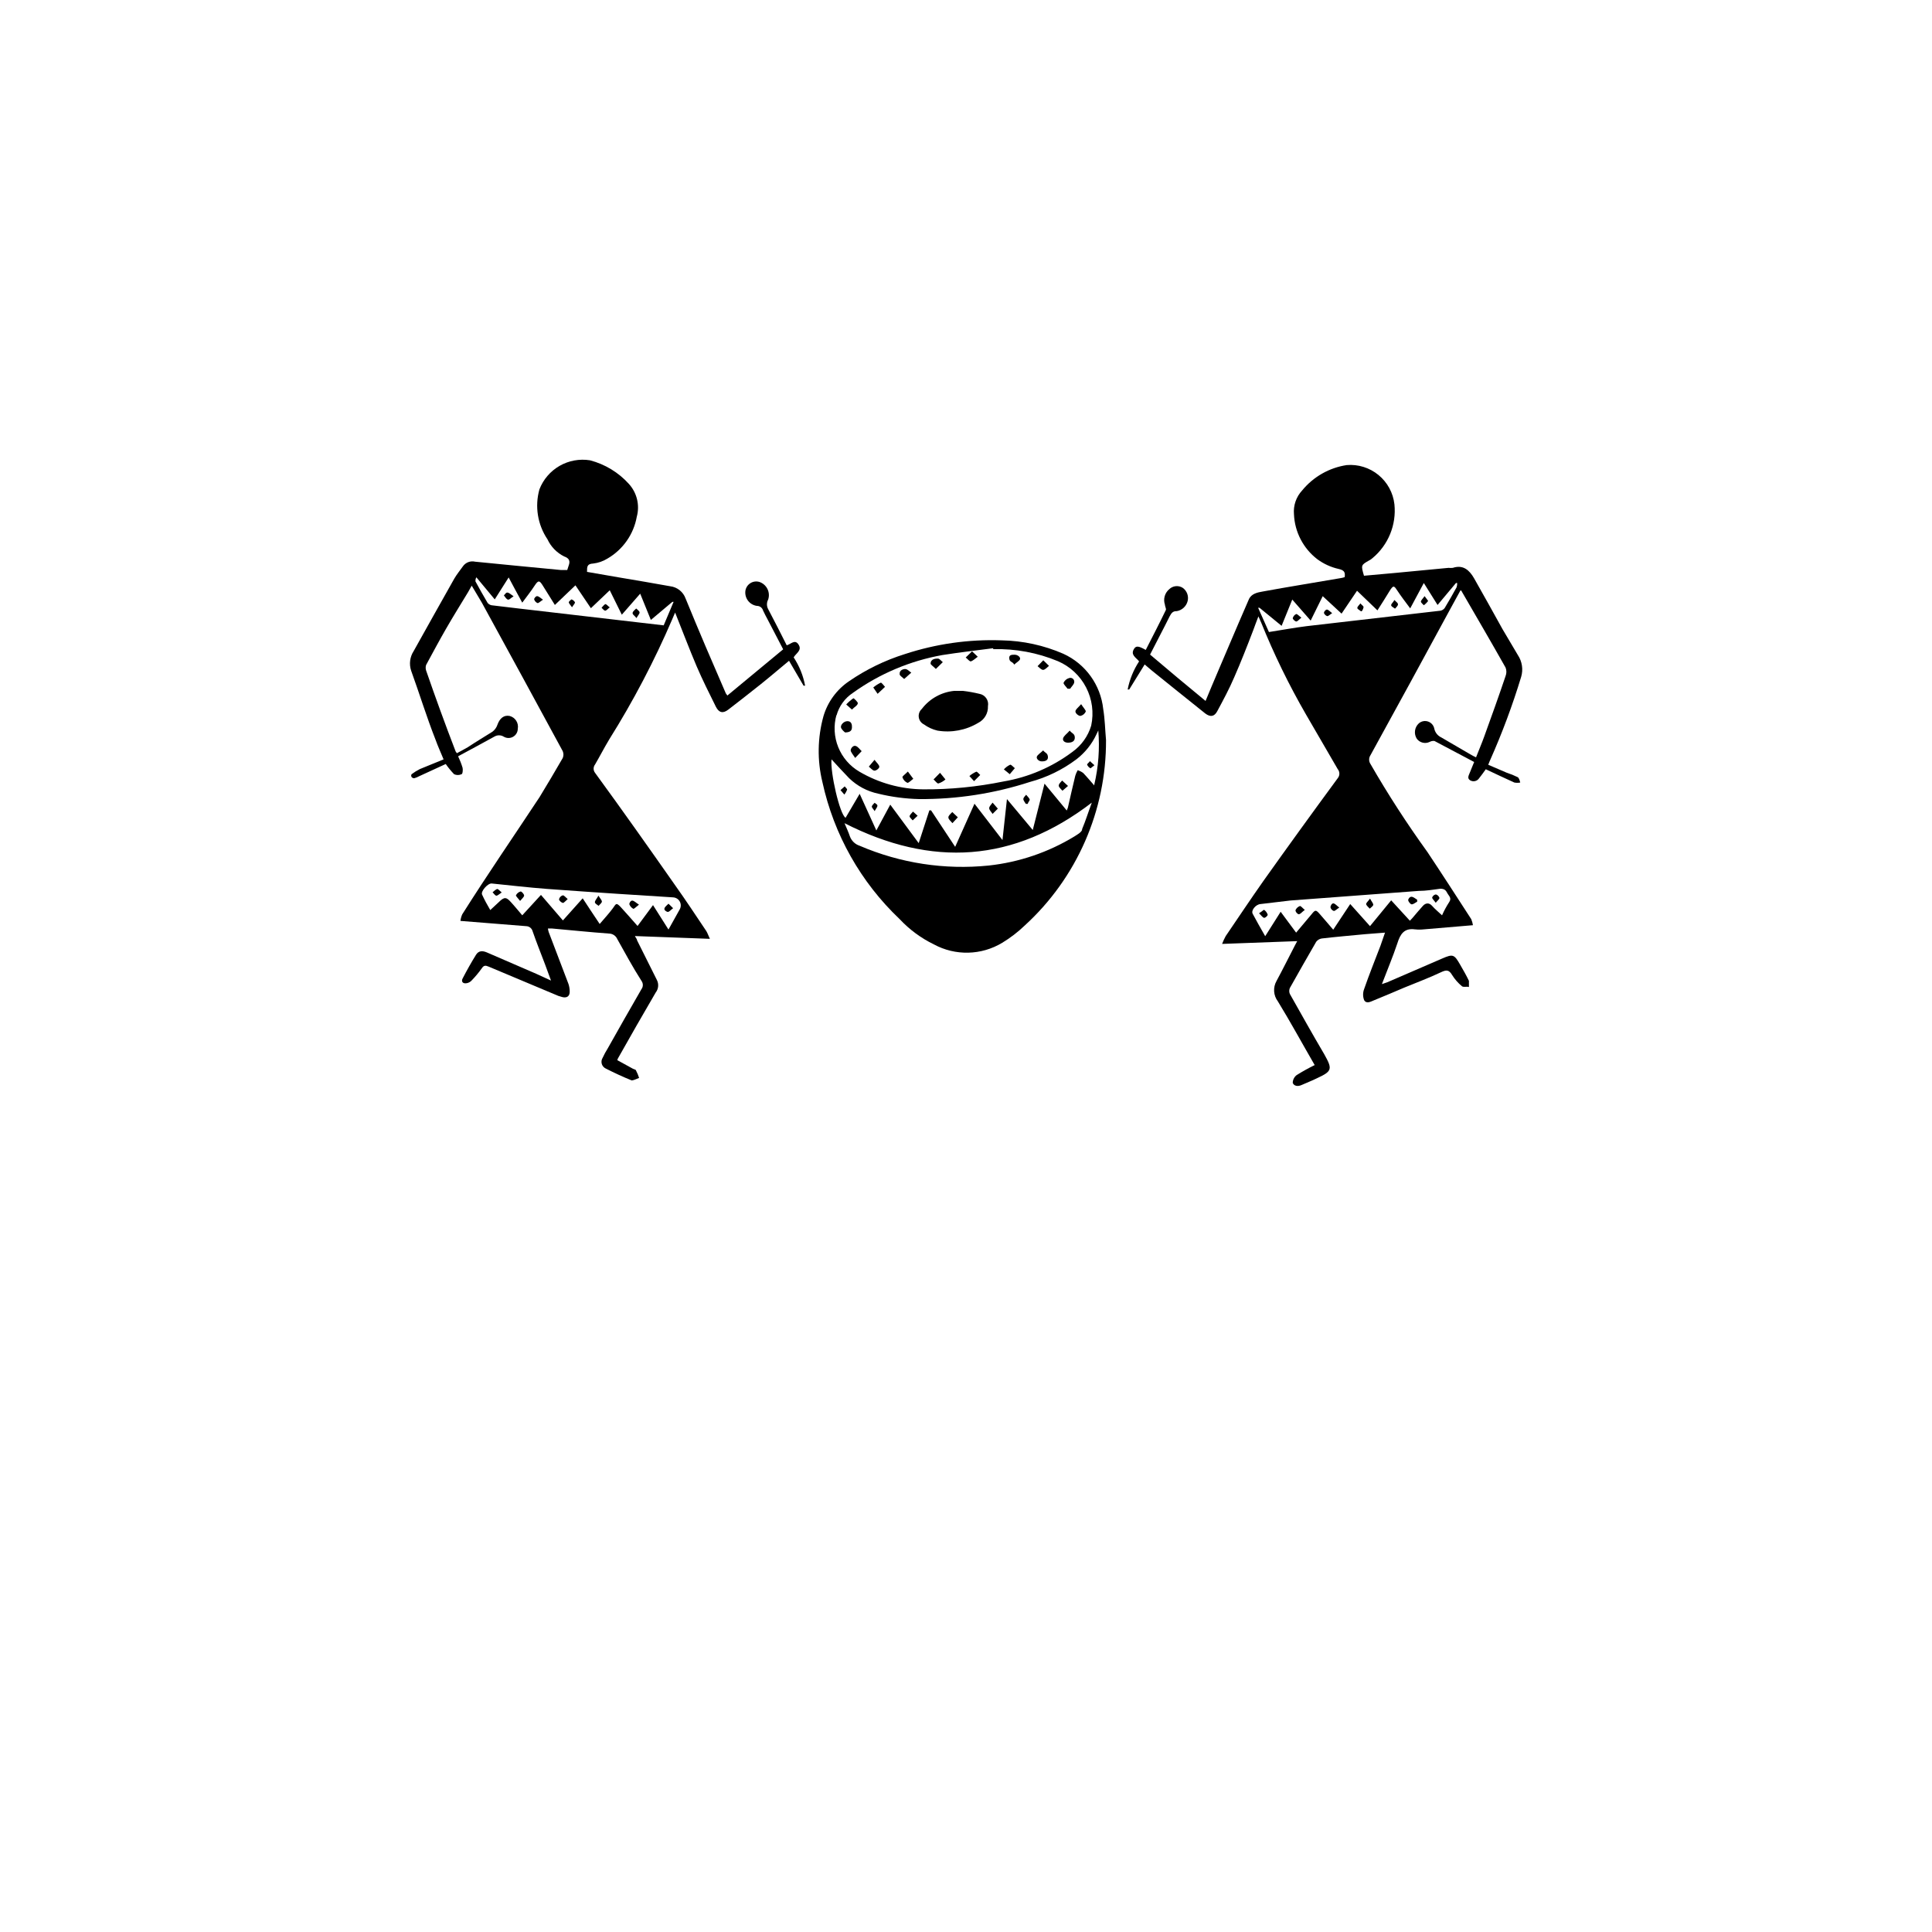 <?xml version="1.0" encoding="UTF-8"?>
<svg width="700pt" height="700pt" class="wsvg" version="1.1" viewBox="0 0 700 700" xmlns="http://www.w3.org/2000/svg" xmlns:xlink="http://www.w3.org/1999/xlink">
 <defs>
  
 </defs>
 <g>
  <path d="m289.24 233.41c-1.289-1.848-2.688 0-4.199 0.391-2.238-4.426-4.426-8.793-6.719-13.105v0.004c-0.586-1.082-0.586-2.387 0-3.473 0.426-1.27 0.328-2.656-0.273-3.852-0.598-1.199-1.648-2.109-2.918-2.531-1.082-0.32-2.246-0.168-3.207 0.418-0.961 0.59-1.625 1.555-1.832 2.664-0.211 1.293 0.113 2.617 0.891 3.672 0.781 1.051 1.953 1.746 3.25 1.926 1.043-0.012 1.961 0.676 2.242 1.68 0.504 1.121 1.121 2.238 1.68 3.305l5.602 10.754-20.219 16.742-0.559-0.785c-4.871-11.199-9.855-22.793-14.559-34.328h-0.004c-0.855-2.438-3.031-4.176-5.598-4.481-6.106-1.121-12.266-2.129-18.48-3.191l-11.648-2.016c0-1.902 0-2.91 2.238-3.023h0.004c1.824-0.215 3.586-0.824 5.148-1.793 5.609-3.246 9.504-8.797 10.641-15.176 1.137-4.184 0.059-8.66-2.856-11.871-3.762-4.176-8.672-7.152-14.109-8.566-3.797-0.605-7.688 0.109-11.02 2.023-3.332 1.918-5.906 4.918-7.293 8.504-1.73 6.164-0.664 12.777 2.91 18.086 1.25 2.703 3.383 4.894 6.047 6.219 1.793 0.617 2.297 1.625 1.625 3.359l-0.504 1.566h-2.238c-10.359-1.008-20.777-1.961-31.137-3.023-1.68-0.402-3.438 0.262-4.426 1.68-1.062 1.512-2.238 2.91-3.137 4.481-4.93 8.734-9.836 17.492-14.727 26.266-1.352 2.094-1.68 4.688-0.895 7.055 3.023 8.344 5.602 16.801 8.848 25.031 0.84 2.352 1.848 4.535 2.91 7.113l-8.625 3.527h0.004c-1.043 0.527-2.035 1.148-2.969 1.848-0.207 0.305-0.207 0.703 0 1.008 0.223 0.297 0.578 0.465 0.949 0.449 0.625-0.172 1.227-0.414 1.793-0.73l9.633-4.426v0.004c0.906 1.312 1.918 2.547 3.023 3.695 0.852 0.395 1.836 0.395 2.688 0 0.391 0 0.559-1.566 0.391-2.297h0.004c-0.438-1.438-0.98-2.84-1.625-4.199 4.426-2.406 8.793-4.703 13.105-7.113 1.043-0.645 2.367-0.645 3.414 0 1.035 0.625 2.324 0.648 3.379 0.055 1.055-0.59 1.711-1.699 1.719-2.91 0.391-2.09-0.91-4.121-2.969-4.648-2.07-0.391-3.586 0.84-4.426 3.246v0.004c-0.336 0.98-0.961 1.84-1.793 2.465-2.91 1.848-5.879 3.586-8.902 5.602-1.289 0.785-2.688 1.457-3.977 2.184-0.281-0.449-0.449-0.559-0.504-0.785-3.734-9.707-7.281-19.434-10.641-29.176-0.219-0.656-0.219-1.363 0-2.019 2.406-4.426 4.762-8.848 7.281-13.215 2.519-4.367 5.266-8.793 7.953-13.215l1.289-2.297 3.695 6.215c9.82 17.922 19.582 35.84 29.289 53.762h-0.004c0.336 0.785 0.336 1.676 0 2.465-2.742 4.762-5.602 9.574-8.398 14.168-9.352 14.168-18.871 28-28 42.449v-0.004c-0.348 0.766-0.574 1.578-0.672 2.41l8.398 0.672 15.398 1.23h0.004c1.109 0.016 2.074 0.773 2.352 1.848 1.398 4.031 2.969 7.953 4.481 11.93l2.184 5.938-5.375-2.465-17.867-7.731c-1.566-0.672-2.969-0.672-3.922 0.84-1.734 2.801-3.305 5.602-4.816 8.512-0.672 1.176 0 2.07 1.457 1.793h0.004c0.691-0.129 1.32-0.48 1.789-1.008 1.32-1.363 2.539-2.824 3.641-4.367 0.727-1.121 1.344-1.121 2.519-0.617l25.199 10.586 1.512 0.449c1.625 0.391 2.688-0.336 2.633-2.07v-0.004c-0.008-0.914-0.156-1.82-0.445-2.688l-7.168-18.816c-0.133-0.418-0.227-0.852-0.281-1.289h1.344c6.945 0.617 13.887 1.344 20.832 1.848 1.301 0.031 2.461 0.82 2.969 2.019 2.856 5.098 5.602 10.191 8.793 15.176 0.625 0.895 0.605 2.094-0.059 2.965-4.144 7.168-8.176 14.281-12.207 21.449-0.691 1.098-1.309 2.238-1.848 3.418-0.41 0.648-0.523 1.445-0.309 2.184s0.734 1.348 1.43 1.68c3.078 1.566 6.215 3.023 9.406 4.312 0.672 0 1.793-0.559 2.688-0.895v-0.004c-0.289-0.926-0.664-1.828-1.117-2.688 0-0.336-0.785-0.449-1.176-0.672l-5.602-3.078c0.055-0.258 0.148-0.504 0.281-0.73 4.481-7.953 9.016-15.902 13.609-23.742h-0.004c1.039-1.312 1.215-3.106 0.449-4.594-2.352-4.762-4.762-9.574-7.168-14.336 0-0.449-0.504-0.953-0.785-1.566l27.16 1.008c-0.559-1.176-0.84-2.07-1.289-2.801-3.754-5.602-7.449-11.199-11.199-16.465-9.574-13.664-19.262-27.383-29.117-40.879-0.691-0.891-0.691-2.133 0-3.023 1.734-2.969 3.305-6.047 5.098-9.016h-0.004c8.75-13.949 16.406-28.551 22.906-43.68 0.281-0.727 0.617-1.398 1.008-2.352 2.688 6.719 5.098 13.105 7.785 19.434 2.129 4.984 4.594 9.855 7 14.727 1.121 2.184 2.574 2.465 4.481 1.008 3.977-3.078 7.953-6.16 11.871-9.297 3.922-3.137 6.719-5.602 10.137-8.398l5.266 9.016h0.559l-0.004-0.004c-0.688-3.656-2.094-7.141-4.144-10.246 0.84-1.512 3.25-2.574 1.68-4.762zm-64.566 90.496 19.266 1.23v0.004c0.992 0.066 1.879 0.637 2.356 1.512 0.477 0.871 0.477 1.93-0.004 2.801l-4.09 7.336-5.602-8.848-5.602 7.559c-2.07-2.352-3.922-4.481-5.879-6.609-1.961-2.129-1.848-1.457-3.137 0.281-1.289 1.734-2.969 3.586-4.703 5.602-2.238-3.305-4.09-6.16-6.16-9.297l-7.168 8.008-7.949-9.242-6.777 7.391c-1.398-1.625-2.742-3.305-4.199-4.871-1.457-1.566-2.184-2.016-4.199 0l-3.191 2.969c-1.086-1.812-2.078-3.68-2.969-5.598-0.559-1.176 2.07-4.144 3.473-4.031 6.664 0.672 13.328 1.457 19.992 1.961 8.848 0.668 17.473 1.23 26.543 1.844zm15.793-97.328-52.527-6.106-9.855-1.176-0.004 0.004c-0.543-0.121-1.035-0.418-1.398-0.84-1.512-2.574-3.023-5.207-4.426-7.84 0-0.336 0-0.84 0.336-1.457l6.664 8.008 5.039-7.953c1.68 3.191 3.191 5.938 4.93 9.129 1.566-2.129 3.137-4.09 4.481-6.16 1.344-2.07 1.793-1.902 2.969 0s2.742 4.426 4.367 7l7.449-7.113 5.602 8.289 6.832-6.496 4.367 8.848 6.664-7.617 3.863 9.52 7.785-6.551h0.449z"/>
  <path d="m549.86 281.57c-1.246-0.617-2.539-1.145-3.863-1.566l-6.777-2.91c0.336-0.84 0.504-1.344 0.727-1.793h0.004c4.348-9.785 8.086-19.828 11.199-30.074 0.781-2.656 0.352-5.527-1.176-7.84l-5.602-9.465c-3.414-6.16-6.832-12.32-10.305-18.426-1.68-2.91-3.922-4.984-7.672-3.754v0.004c-0.52 0.059-1.047 0.059-1.566 0l-19.434 1.848-11.199 1.008c-1.121-3.863-1.121-3.863 1.961-5.602v0.004c0.406-0.211 0.785-0.473 1.121-0.785 5.727-4.766 8.707-12.074 7.949-19.488-0.465-4.156-2.535-7.965-5.766-10.621-3.231-2.656-7.367-3.949-11.535-3.602-6.328 0.961-12.074 4.234-16.129 9.184-2.168 2.324-3.246 5.457-2.969 8.625 0.266 6.418 3.363 12.383 8.457 16.297 2.305 1.695 4.934 2.898 7.727 3.527 1.961 0.449 2.465 1.121 2.184 2.969-0.547 0.184-1.109 0.312-1.68 0.391-9.406 1.625-18.871 3.137-28 4.816-1.961 0.336-4.144 0.785-5.039 2.856-2.465 5.602-4.816 11.199-7.223 16.801-2.742 6.496-5.602 13.047-8.457 19.992-6.832-5.602-13.496-11.199-20.105-16.801 2.465-4.871 4.871-9.352 7.113-13.887 0.617-1.121 1.121-1.902 2.574-1.848 1.91-0.34 3.445-1.762 3.922-3.641 0.457-1.824-0.258-3.738-1.793-4.816-1.547-0.973-3.555-0.766-4.871 0.504-1.629 1.363-2.25 3.59-1.57 5.598 0 0.617 0.559 1.512 0.336 1.961-2.352 4.871-4.816 9.633-7.281 14.449-2.574-1.457-3.473-1.566-4.199-0.449-1.457 2.238 0.672 3.191 1.793 4.594-2.031 3.094-3.438 6.555-4.144 10.191h0.559l5.602-9.07 2.574 2.184c6.496 5.207 12.879 10.414 19.375 15.566 1.848 1.398 3.305 1.176 4.367-0.84 2.129-3.977 4.312-8.008 6.106-12.207 2.465-5.602 4.648-11.199 6.945-17.191 0.559-1.512 1.121-3.078 1.848-4.93 0.449 0.953 0.727 1.566 0.953 2.129 4.644 11.512 10.09 22.684 16.297 33.43 3.863 6.551 7.617 13.215 11.48 19.77 0.801 0.957 0.801 2.348 0 3.305-9.145 12.43-18.125 24.844-26.938 37.238-4.648 6.609-9.129 13.328-13.664 19.992-0.492 0.902-0.922 1.84-1.285 2.801l27.215-1.008c-0.391 0.672-0.617 1.121-0.84 1.566-2.238 4.312-4.367 8.625-6.664 12.879v0.004c-1.328 2.34-1.129 5.25 0.504 7.391 4.594 7.504 8.793 15.23 13.328 23.07-2.246 1.098-4.434 2.312-6.551 3.641-0.871 0.672-1.387 1.703-1.402 2.801 0.449 1.176 1.848 1.398 3.191 0.785 1.344-0.617 3.809-1.566 5.602-2.465 5.602-2.574 5.602-3.359 2.633-8.68-4.258-7.223-8.344-14.559-12.488-21.895v-0.004c-0.27-0.664-0.27-1.406 0-2.07 3.137-5.602 6.328-11.199 9.574-16.801 0.484-0.625 1.184-1.043 1.961-1.176 5.266-0.617 10.527-1.062 15.793-1.566l7.168-0.559-1.625 4.703c-2.016 5.266-4.09 10.414-5.938 15.734h0.004c-0.504 1.297-0.504 2.734 0 4.031 0.895 1.512 2.519 0.449 3.695 0 3.641-1.457 7.223-3.023 10.809-4.535 4.481-1.848 9.016-3.527 13.383-5.602 1.902-0.895 2.856-0.895 3.977 1.008 0.965 1.551 2.176 2.93 3.582 4.09 0.559 0.449 1.68 0 2.519 0.281v-2.238c-0.953-2.016-2.07-3.922-3.191-5.879-2.129-3.695-2.574-3.922-6.441-2.238l-19.938 8.625-1.961 0.672c1.961-5.152 3.977-9.91 5.602-14.785 1.062-3.414 2.519-5.602 6.441-5.039v-0.008c1.023 0.113 2.059 0.113 3.082 0l17.863-1.512c-0.125-0.746-0.328-1.48-0.617-2.184-5.266-8.121-10.527-16.297-15.902-24.359-7.414-10.258-14.293-20.895-20.609-31.863-0.648-0.965-0.648-2.227 0-3.191 9.633-17.508 19.188-35.02 28.672-52.527l3.922-7.168s0.449 0 0.449 0.336c5.32 9.184 10.695 18.367 15.902 27.609v-0.004c0.395 0.988 0.395 2.094 0 3.082-2.465 7.336-5.098 14.617-7.727 21.895-0.895 2.519-1.961 4.93-2.969 7.559-0.73-0.336-1.438-0.711-2.129-1.117l-10.473-6.106c-1.281-0.594-2.215-1.754-2.519-3.137-0.223-1.207-1.074-2.199-2.231-2.606s-2.445-0.156-3.371 0.645c-1.578 1.441-1.887 3.809-0.727 5.602 1.082 1.441 3.031 1.91 4.648 1.121 0.527-0.293 1.137-0.41 1.734-0.336l14.391 7.617c-0.559 1.398-1.062 2.519-1.512 3.695-0.449 1.176-1.121 2.129 0 2.91h0.004c1.113 0.703 2.586 0.379 3.305-0.727 0.84-1.062 1.625-2.129 2.406-3.246 3.527 1.625 6.945 3.305 10.359 4.816v-0.004c0.703 0.137 1.426 0.137 2.129 0-0.223-0.84-0.449-1.68-0.953-1.961zm-35.785 41.219c2.633 0 5.207-0.449 7.785-0.785 1.457 0 2.016 0.559 2.519 1.566 0.504 1.008 1.734 1.793 0.672 3.305-0.984 1.516-1.844 3.109-2.574 4.762-1.344-1.289-2.574-2.238-3.586-3.414-1.008-1.176-2.297-1.176-3.359 0s-2.574 2.969-3.863 4.481l-0.84 0.895-6.777-7.391-7.672 9.352-7.168-8.008-6.16 9.297c-1.793-2.129-3.359-3.922-4.816-5.602-1.457-1.68-1.68-1.68-3.023 0l-5.602 6.664-5.602-7.559-5.602 8.848c-1.68-2.91-3.191-5.602-4.535-8.121-0.672-1.23 1.121-3.414 2.856-3.527l10.871-1.289zm13.664-109.98c-1.398 2.519-2.801 5.039-4.312 7.504h0.004c-0.371 0.492-0.91 0.828-1.512 0.953l-48.496 5.602c-4.481 0.559-8.961 1.398-13.664 2.129l-3.922-8.793h0.504l8.008 6.551 3.863-9.52 6.664 7.617 4.367-8.848 6.832 6.324 5.602-8.289 7.391 7.113c1.625-2.519 3.023-4.762 4.426-7.055 1.398-2.297 1.68-1.793 2.856 0 1.176 1.793 2.91 4.09 4.594 6.328l4.93-9.184 4.984 7.953 6.664-7.953h0.449l-0.004-0.004c0.02 0.535-0.059 1.062-0.227 1.57z"/>
  <path d="m385.28 236.88c-7.074-3.082-14.688-4.738-22.402-4.871-11.887-0.422-23.754 1.266-35.055 4.984-7.172 2.246-13.965 5.547-20.16 9.801-4.473 3.012-7.758 7.484-9.297 12.656-2.176 7.805-2.309 16.039-0.391 23.91 4.137 18.992 13.891 36.301 28 49.672 3.531 3.773 7.727 6.871 12.375 9.129 7.766 4.215 17.184 4 24.754-0.559 2.945-1.785 5.688-3.887 8.176-6.273 18.871-17.23 29.57-41.645 29.453-67.199-0.336-3.695-0.391-7.449-1.008-11.199-0.93-8.77-6.422-16.395-14.445-20.051zm-82.207 22.398-0.004 0.004c0.91-3.379 3.019-6.305 5.938-8.234 9.664-6.945 20.766-11.633 32.48-13.719 6.106-0.953 12.266-1.68 18.367-2.465v0.336c8.043-0.211 16.039 1.277 23.465 4.367 4.402 1.895 8.012 5.258 10.207 9.52 2.199 4.258 2.844 9.148 1.832 13.836-1.152 3.844-3.559 7.195-6.832 9.52-7.336 5.496-15.879 9.164-24.918 10.695-9.582 1.961-19.344 2.918-29.121 2.856-8.117-0.074-16.07-2.277-23.074-6.383-3.477-2.023-6.188-5.148-7.695-8.879-1.512-3.731-1.738-7.856-0.648-11.73zm88.984 41.441c-0.449 1.008-1.793 1.68-2.801 2.352-9.445 5.746-20.035 9.34-31.027 10.531-15.941 1.625-32.035-0.84-46.758-7.168-1.629-0.523-2.926-1.762-3.527-3.363-0.504-1.512-1.176-2.969-1.961-4.816 31.586 16.07 61.266 14.281 89.602-7.449-1.18 3.141-2.188 6.441-3.531 9.637zm4.426-16.129c-1.344-1.512-2.633-3.078-4.031-4.535h-0.004c-0.598-0.434-1.262-0.773-1.961-1.008-0.379 0.637-0.68 1.312-0.895 2.016-0.953 3.863-1.793 7.727-2.688 11.594h-0.004c-0.109 0.344-0.238 0.68-0.391 1.008l-8.062-9.742-4.258 16.801-9.352-11.199c-0.559 5.039-1.062 9.633-1.625 14.84l-10.137-13.164-7 15.625-8.734-13.215h-0.617l-3.863 11.871-10.305-13.945-5.039 9.352-6.047-13.273-5.098 8.68c-2.129-1.176-5.602-16.52-5.098-21.168 2.07 2.238 4.199 4.594 6.383 6.832l0.004 0.004c2.914 2.82 6.562 4.758 10.527 5.598 4.863 1.188 9.836 1.844 14.84 1.961 13.633 0.094 27.188-2.004 40.152-6.215 6.07-1.625 11.773-4.402 16.801-8.176 3.156-2.418 5.676-5.57 7.336-9.184l0.617-1.289c0.547 6.586 0.055 13.219-1.457 19.656z"/>
  <path d="m229.49 329.28c0.336 0 1.008-0.727 2.016-1.512-1.121-0.727-1.68-1.344-2.352-1.457s-1.23 1.008-1.121 1.344c0.262 0.707 0.781 1.285 1.457 1.625z"/>
  <path d="m188.61 323.01c-0.738 0.199-1.352 0.711-1.68 1.398 0 0.336 0.785 1.062 1.512 2.016 0.727-0.895 1.457-1.457 1.457-1.961-0.004-0.5-0.953-1.566-1.289-1.453z"/>
  <path d="m203.95 327.15c0.391 0 0.953-0.727 1.734-1.398-0.785-0.672-1.398-1.457-1.793-1.344v-0.004c-0.664 0.199-1.172 0.73-1.344 1.402 0 0.504 0.84 1.23 1.402 1.344z"/>
  <path d="m216.89 328.21c0.391-0.504 1.121-1.008 1.176-1.512s-0.559-1.062-1.23-2.184c-0.672 1.176-1.289 1.793-1.289 2.352 0 0.562 0.84 0.898 1.344 1.344z"/>
  <path d="m241.98 330.4c0.504 0 1.008-0.672 1.902-1.344l-1.68-1.625c-0.504 0.559-1.23 1.008-1.457 1.68-0.223 0.676 0.785 1.289 1.234 1.289z"/>
  <path d="m178.47 323.29c0.449 0.449 0.895 1.176 1.344 1.23 0.449 0.055 1.121-0.617 1.961-1.176-0.785-0.617-1.289-1.344-1.68-1.23-0.395 0.109-1.121 0.727-1.625 1.176z"/>
  <path d="m230.5 220.47c-0.449 0.504-1.176 0.953-1.289 1.566-0.113 0.617 0.672 0.953 1.398 1.902 0.559-1.008 1.176-1.566 1.121-2.07-0.055-0.504-0.781-0.949-1.23-1.398z"/>
  <path d="m182.56 215.71c0.449 0.559 0.84 1.289 1.398 1.512 0.559 0.223 1.008-0.504 2.129-1.176-1.062-0.727-1.625-1.289-2.238-1.344-0.617-0.055-0.84 0.672-1.289 1.008z"/>
  <path d="m193.54 217.17c0.188 0.609 0.641 1.105 1.234 1.344 0.449 0 1.008-0.617 1.961-1.23-0.953-0.672-1.512-1.23-2.07-1.289-0.562-0.055-1.18 0.84-1.125 1.176z"/>
  <path d="m217.95 220.19c0.449 0.391 0.84 1.008 1.289 1.062 0.449 0.055 0.895-0.617 1.68-1.176-0.727-0.559-1.289-1.289-1.625-1.176-0.336 0.113-0.898 0.84-1.344 1.289z"/>
  <path d="m207.03 217.17s-0.953 0.727-0.953 1.062c0 0.336 0.559 0.953 1.176 1.793 0.504-0.84 1.121-1.398 1.062-1.793h0.004c-0.262-0.52-0.73-0.902-1.289-1.062z"/>
  <path d="m470.57 331.24c0.617 0 1.176-0.84 2.184-1.566-0.84-0.672-1.457-1.512-1.793-1.398h0.004c-0.691 0.262-1.254 0.785-1.57 1.453-0.109 0.672 0.84 1.57 1.176 1.512z"/>
  <path d="m511.5 327.66c0.617 0 1.289-0.617 1.961-0.953v-0.727c-0.672-0.391-1.289-1.008-2.016-1.062-0.727-0.055-1.289 0.895-1.23 1.289 0.055 0.391 0.781 1.453 1.285 1.453z"/>
  <path d="m497.56 327.82c0-0.559-0.617-1.176-1.176-2.238-0.727 1.008-1.457 1.566-1.398 2.016 0.055 0.449 0.84 1.121 1.289 1.625 0.445-0.449 1.23-0.898 1.285-1.402z"/>
  <path d="m483.28 330.06c0.449 0 1.008-0.617 1.961-1.23-0.953-0.727-1.457-1.398-2.07-1.512-0.617-0.113-1.121 0.895-1.121 1.398h-0.004c0.148 0.633 0.613 1.145 1.234 1.344z"/>
  <path d="m457.97 329.62s-0.895 0.617-1.793 1.289c0.84 0.785 1.289 1.512 1.793 1.625s1.398-0.84 1.344-1.121v-0.004c-0.238-0.727-0.711-1.359-1.344-1.789z"/>
  <path d="m521.53 325.3c-0.199-0.598-0.68-1.062-1.289-1.234-0.617 0.105-1.129 0.535-1.344 1.121 0 0.449 0.672 1.008 1.289 1.902 0.672-0.836 1.402-1.34 1.344-1.789z"/>
  <path d="m514.81 217.95c0 0.391 0.672 0.895 1.062 1.344 0.605-0.438 1.133-0.965 1.57-1.57 0 0-0.617-0.895-1.289-1.734-0.617 0.895-1.23 1.398-1.344 1.961z"/>
  <path d="m468.38 224c0 0.336 0.84 1.176 1.289 1.176s1.008-0.727 1.848-1.398c-0.895-0.617-1.512-1.398-1.902-1.289-0.621 0.289-1.074 0.848-1.234 1.512z"/>
  <path d="m504.05 219.3c0 0.449 0.895 0.84 1.398 1.23 0.391-0.504 1.008-0.953 1.062-1.512s-0.617-0.895-1.289-1.625c-0.555 1.008-1.227 1.402-1.172 1.906z"/>
  <path d="m479.7 222.04c0 0.391 0.672 1.062 1.121 1.176 0.449 0.113 0.953-0.504 1.848-1.062-0.84-0.617-1.344-1.23-1.848-1.289-0.504-0.055-1.121 0.73-1.121 1.176z"/>
  <path d="m491.79 220.3c0 0.391 0.785 0.727 1.23 1.121 0.449 0.391 0.895-0.84 1.008-1.344 0.113-0.504-0.617-0.785-1.121-1.457-0.559 0.727-1.176 1.23-1.117 1.68z"/>
  <path d="m334.77 262.47c1.461 1.059 3.113 1.82 4.871 2.238 5.106 0.859 10.348-0.133 14.785-2.801 2.262-1.145 3.644-3.512 3.527-6.047 0.195-1.012-0.031-2.059-0.621-2.902-0.59-0.844-1.5-1.414-2.516-1.578-1.957-0.473-3.938-0.828-5.938-1.062h-3.137c-4.66 0.449-8.922 2.824-11.758 6.551-0.84 0.762-1.25 1.887-1.094 3.008s0.859 2.094 1.879 2.594z"/>
  <path d="m387.07 269.08c1.289 0 2.406-0.504 2.352-1.902-0.055-1.398-0.953-1.344-1.848-2.465-1.062 1.23-2.184 1.902-2.406 2.856-0.223 0.953 0.785 1.57 1.902 1.512z"/>
  <path d="m308.67 263.2c0-1.062-0.449-1.961-1.734-1.902-1.289 0.055-2.574 1.457-2.184 2.465 0.363 0.637 0.859 1.188 1.453 1.621 1.793-0.055 2.578-0.613 2.465-2.184z"/>
  <path d="m310.8 254.74c0-0.391-1.457-1.848-1.625-1.734-0.934 0.652-1.801 1.402-2.574 2.238l2.07 1.848c0.895-0.949 2.129-1.508 2.129-2.352z"/>
  <path d="m308.22 271.82c0 0.672 0.785 1.512 1.625 2.801l2.352-2.465c-0.727-0.672-1.344-1.68-2.238-1.902-0.898-0.227-1.738 0.949-1.738 1.566z"/>
  <path d="m387.74 249.54c0.504-0.785 1.289-1.457 1.457-2.238 0.113-0.5-0.055-1.023-0.441-1.363-0.383-0.336-0.926-0.438-1.406-0.262-0.895 0.25-1.633 0.887-2.016 1.734 0 0.559 0.953 1.398 1.457 2.129z"/>
  <path d="m339.08 242.37 2.519-2.465c-0.617-0.449-1.176-1.289-1.793-1.289-0.617 0-2.633 0-2.633 1.848 0.004 0.34 1.012 1.012 1.906 1.906z"/>
  <path d="m338.24 282.41c0.617 0.504 1.289 1.512 1.734 1.457h0.004c0.953-0.297 1.828-0.793 2.574-1.457l-1.957-2.406z"/>
  <path d="m320.66 248.86c-0.504-0.504-1.23-1.625-1.566-1.512-0.965 0.465-1.871 1.047-2.691 1.738l1.566 2.297z"/>
  <path d="m354.26 237.95-2.07-1.961-2.297 2.238c0.672 0.504 1.398 1.512 1.902 1.398 0.504-0.109 1.68-1.062 2.465-1.676z"/>
  <path d="m391.44 259.39c0.883-0.176 1.621-0.785 1.957-1.621 0-0.504-0.84-1.344-1.68-2.633-1.062 1.23-2.07 1.902-2.07 2.633 0 0.727 1.121 1.621 1.793 1.621z"/>
  <path d="m377.55 275.86c1.176 0 2.297-0.391 2.129-1.734-0.168-1.344-0.895-1.23-1.734-2.238-1.008 1.008-2.129 1.625-2.297 2.352-0.168 0.727 0.785 1.676 1.902 1.621z"/>
  <path d="m326.98 281.62c0.277 0.898 0.93 1.633 1.793 2.016 0.559 0 1.398-0.953 2.129-1.457l-1.961-2.633c-1.008 1.008-2.129 1.793-1.961 2.074z"/>
  <path d="m318.59 277.82c0-0.672-0.84-1.344-1.734-2.519l-2.07 2.465c0.672 0.504 1.344 1.398 2.016 1.457 0.668 0.055 1.844-0.898 1.789-1.402z"/>
  <path d="m327.6 246.01 2.574-2.297c-0.672-0.449-1.289-1.176-2.016-1.289-0.727-0.113-2.352 0.336-2.184 1.793-0.113 0.504 0.727 0.953 1.625 1.793z"/>
  <path d="m367.47 240.8c0.953-0.895 2.016-1.398 2.129-2.07 0.113-0.672-0.895-1.512-1.961-1.512-1.062 0-2.129 0-1.961 1.398 0.168 1.398 1.121 0.949 1.793 2.184z"/>
  <path d="m367.7 278.32c-0.617-0.449-1.344-1.398-1.734-1.23-0.855 0.398-1.617 0.973-2.242 1.68l2.129 1.734z"/>
  <path d="m380.07 241.25-2.07-2.016-2.07 2.129c0.672 0.504 1.344 1.344 2.016 1.344 0.672 0 1.512-0.949 2.125-1.457z"/>
  <path d="m353.7 279.61c-0.895 0.395-1.727 0.922-2.465 1.566l1.68 1.848 2.238-2.238c-0.5-0.449-1.117-1.289-1.453-1.176z"/>
  <path d="m343.62 296.18c0 0.727 0.953 1.398 1.457 2.07l1.961-2.129-2.016-1.902c-0.621 0.672-1.461 1.344-1.402 1.961z"/>
  <path d="m358.4 292.82c0 0.672 0.785 1.344 1.23 2.07l1.902-1.902-1.902-2.184c-0.445 0.672-1.23 1.344-1.23 2.016z"/>
  <path d="m383.6 284.65c0 0.617 0.84 1.23 1.344 1.848l2.016-1.734-2.129-1.961c-0.559 0.613-1.23 1.23-1.23 1.848z"/>
  <path d="m329.56 295.73c0 0.449 0.727 1.008 1.121 1.512l1.793-1.68-1.68-1.512c-0.449 0.562-1.121 1.121-1.234 1.68z"/>
  <path d="m370.78 289.52c0 0.559 0.559 1.121 0.895 1.734l0.727 0.004c0-0.559 0.785-1.176 0.672-1.625-0.113-0.449-0.84-1.121-1.289-1.68-0.391 0.504-1.004 1.008-1.004 1.566z"/>
  <path d="m393.9 277.09c0.242 0.562 0.68 1.02 1.234 1.285 0 0 0.727-0.559 1.398-1.121l-1.68-1.512c-0.055 0.449-1.062 0.953-0.953 1.348z"/>
  <path d="m304.53 286.27 1.398 1.625 0.004-0.004c0.422-0.543 0.758-1.148 1.008-1.789 0-0.281-0.559-0.785-0.895-1.176z"/>
  <path d="m316.9 290.86c-0.336 0.391-0.895 0.84-1.008 1.289-0.113 0.449 0.504 0.895 1.008 1.734 0.504-0.953 1.008-1.457 1.008-1.961 0-0.5-0.672-0.727-1.008-1.062z"/>
 
 </g>
</svg>
